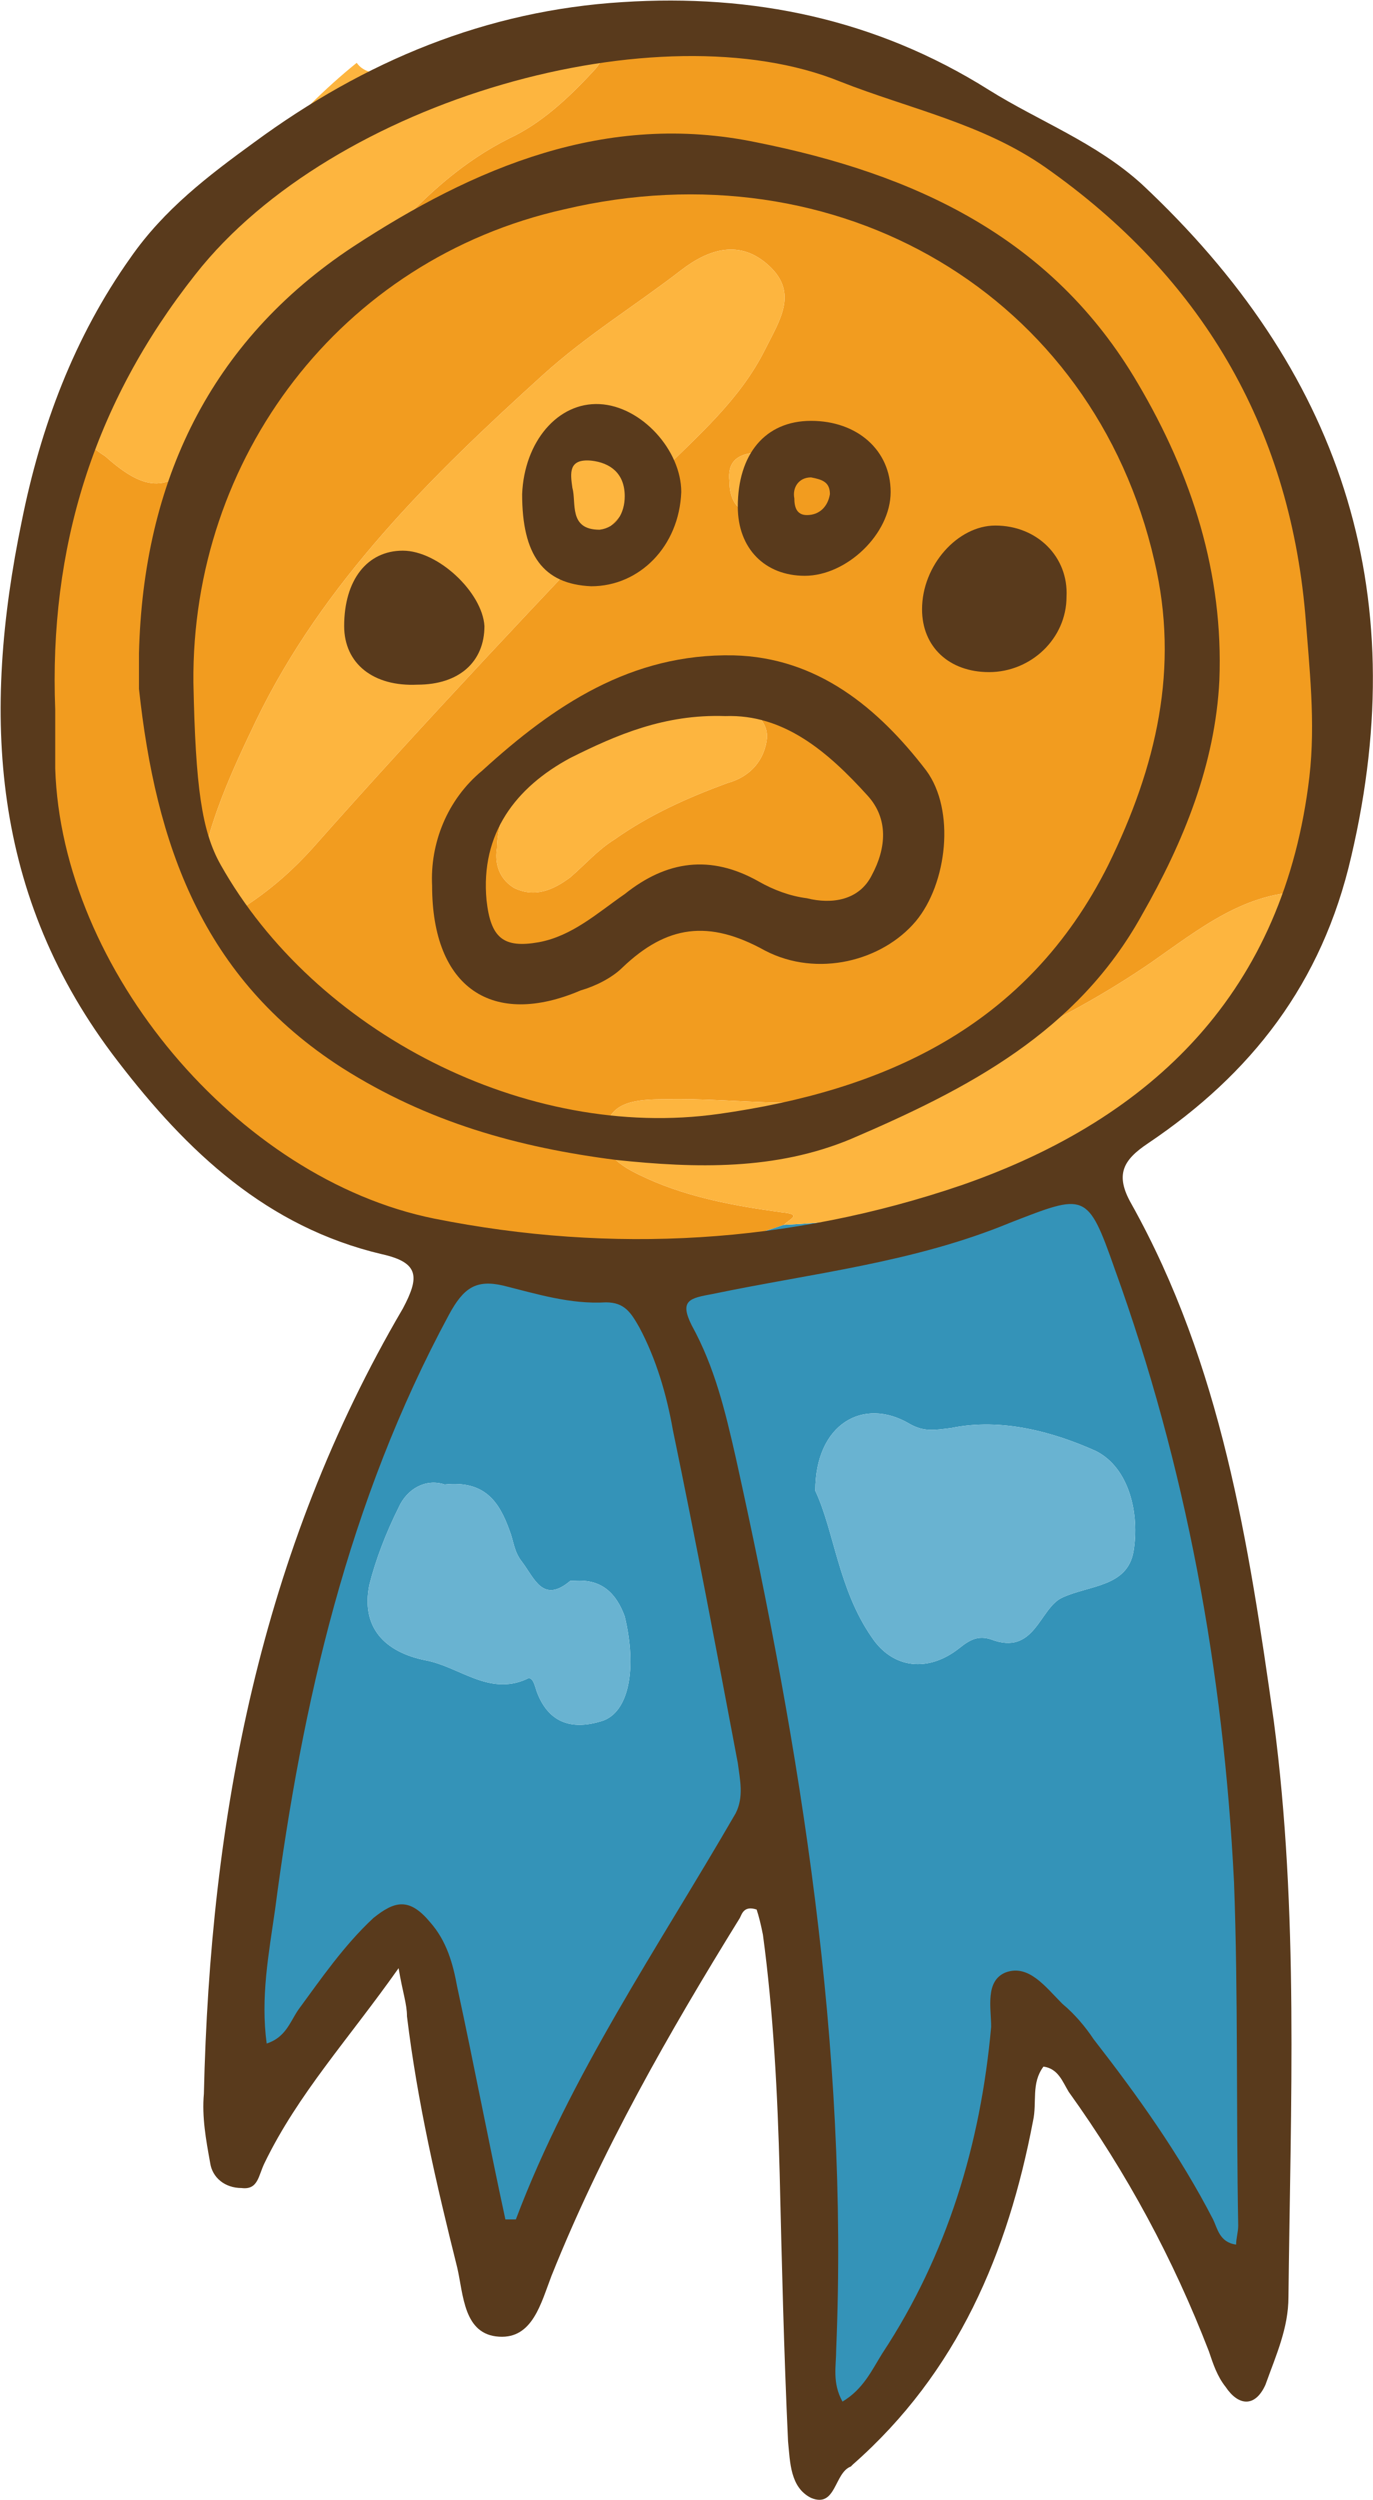 <?xml version="1.0" encoding="UTF-8"?>
<!DOCTYPE svg PUBLIC "-//W3C//DTD SVG 1.1//EN" "http://www.w3.org/Graphics/SVG/1.1/DTD/svg11.dtd">
<!-- Creator: CorelDRAW X7 -->
<svg xmlns="http://www.w3.org/2000/svg" xml:space="preserve" width="1.144in" height="2.083in" version="1.1" style="shape-rendering:geometricPrecision; text-rendering:geometricPrecision; image-rendering:optimizeQuality; fill-rule:evenodd; clip-rule:evenodd"
viewBox="0 0 655 1194"
 xmlns:xlink="http://www.w3.org/1999/xlink">
 <defs>
  <style type="text/css">
   <![CDATA[
    .fil1 {fill:#3493B8;fill-rule:nonzero}
    .fil4 {fill:#593A1C;fill-rule:nonzero}
    .fil3 {fill:#69B3D1;fill-rule:nonzero}
    .fil0 {fill:#F29C1F;fill-rule:nonzero}
    .fil2 {fill:#FDB53F;fill-rule:nonzero}
   ]]>
  </style>
 </defs>
 <g id="OBJECTS">

  <path class="fil0" d="M641 261c-3,-43 -20,-80 -52,-109 -24,-20 -49,-37 -67,-64 -7,-10 -15,-19 -23,-28 -19,-8 -38,-17 -57,-25 -4,-2 -6,-5 -7,-8 -19,-7 -38,-13 -57,-18 -30,2 -60,8 -89,15 -1,3 -3,7 -6,10 -12,13 -25,25 -40,32 -44,22 -69,63 -102,97 -16,16 -31,35 -45,53 -15,20 -27,19 -46,2 -3,-2 -6,-4 -9,-7 -5,6 -4,14 -6,20 -9,25 -8,52 -20,78 -15,30 -14,62 -3,96 14,42 36,77 60,112 19,29 42,54 79,60 17,3 34,12 50,18 25,-11 48,-10 71,3 16,9 32,10 50,3 17,-6 35,-10 52,-16 3,-3 9,-5 -1,-6 -22,-3 -44,-7 -64,-16 -11,-5 -23,-11 -20,-24 2,-13 15,-14 28,-14 36,-1 74,7 109,-5 43,-15 85,-34 123,-60 23,-16 46,-35 76,-34 6,-18 16,-35 16,-55 0,-37 2,-74 0,-110zm-492 144l0 0c-9,10 -19,19 -31,27 -6,4 -11,11 -18,6 -7,-3 -4,-11 -5,-19 4,-26 15,-50 27,-75 32,-66 84,-117 137,-165 21,-19 44,-33 66,-50 13,-10 28,-15 42,-2 14,13 5,26 -2,40 -12,24 -32,41 -50,59 -56,59 -112,118 -166,179zm198 -31l0 0c-19,7 -37,15 -54,27 -8,5 -14,12 -21,18 -8,6 -17,10 -27,5 -8,-5 -9,-13 -8,-19 0,-26 28,-60 57,-70 18,-7 36,-14 55,-2 7,5 17,9 17,19 -1,11 -8,19 -19,22zm16 -128l0 0c-10,0 -15,-6 -15,-16 -1,-9 3,-14 16,-14 6,0 13,5 14,14 0,10 -6,16 -15,16z"/>
  <path class="fil1" d="M602 1037c-5,-31 -6,-63 -7,-95 -2,-34 -4,-68 -4,-102 -1,-31 -13,-61 -17,-92 -6,-43 -25,-84 -15,-129 1,-5 -2,-8 -5,-12 -9,-19 -22,-37 -25,-59 -15,-3 -27,6 -39,12 -37,17 -76,23 -116,25 -17,6 -35,10 -52,16 -18,7 -34,6 -50,-3 -23,-13 -46,-14 -71,-3 -2,1 -3,3 -5,5 3,2 4,6 2,11 -4,12 -10,24 -15,35 0,2 0,5 -2,7 -6,11 -12,21 -18,31 -3,8 -6,15 -9,22 -1,9 -2,18 -2,27 -1,43 -13,83 -25,123 -10,31 -12,63 -16,95 -1,12 4,24 17,27 12,3 18,-7 23,-16 5,-10 10,-19 17,-28 6,-8 15,-14 24,-12 8,2 4,12 6,19 2,8 4,17 6,25 5,24 11,47 15,71 2,12 1,27 17,30 15,4 23,-7 30,-17 19,-26 30,-55 45,-82 20,-35 33,-73 51,-109 4,18 6,35 8,53 3,27 -1,56 21,79 3,4 2,10 1,15 -1,14 -4,28 -5,42 -2,25 -3,50 -4,76 0,12 5,23 19,25 13,3 19,-7 24,-17 3,-6 6,-12 8,-19 6,-17 11,-34 29,-45 11,-6 14,-19 15,-32 0,-17 5,-34 6,-52 0,-10 2,-25 21,-13 12,7 20,11 18,26 -1,6 2,11 6,15 16,21 31,42 43,66 5,9 9,8 16,3 17,-10 17,-27 14,-44zm-315 -215l0 0c-13,4 -25,2 -31,-14 -1,-3 -2,-8 -5,-6 -18,8 -32,-6 -48,-9 -20,-4 -31,-16 -27,-36 3,-12 8,-25 14,-37 4,-9 13,-14 22,-11 19,-2 26,8 31,22 2,5 2,10 6,15 6,8 10,20 23,9 1,0 1,0 2,0 13,-1 20,6 24,17 6,25 2,46 -11,50zm254 -81l0 0c-3,17 -21,16 -34,22 -11,5 -13,28 -34,20 -6,-2 -10,0 -15,4 -15,12 -32,10 -42,-5 -16,-23 -18,-51 -27,-70 0,-32 23,-45 45,-32 7,4 12,3 20,2 24,-5 49,2 69,11 16,8 21,30 18,48z"/>
  <path class="fil2" d="M209 43c-8,2 -14,-5 -14,-12 -2,1 -4,2 -7,3 -2,1 -5,1 -7,1 -5,0 -9,-2 -11,-5 -31,25 -56,57 -81,88 -22,28 -45,56 -48,93 3,3 6,5 9,7 19,17 31,18 46,-2 14,-18 29,-37 45,-53 33,-34 58,-75 102,-97 15,-7 28,-19 40,-32 3,-3 5,-7 6,-10 -27,6 -54,13 -80,19z"/>
  <path class="fil2" d="M529 548c-15,-3 -27,6 -39,12 -37,17 -76,23 -116,25 3,-3 9,-5 -1,-6 -22,-3 -44,-7 -64,-16 -11,-5 -23,-11 -20,-24 2,-13 15,-14 28,-14 36,-1 74,7 109,-5 43,-15 85,-34 123,-60 23,-16 46,-35 76,-34 9,18 0,32 -10,45 -25,30 -57,52 -86,77z"/>
  <path class="fil2" d="M95 419c4,-26 15,-50 27,-75 32,-66 84,-117 137,-165 21,-19 44,-33 66,-50 13,-10 28,-15 42,-2 14,13 5,26 -2,40 -12,24 -32,41 -50,59 -56,59 -112,118 -166,179 -9,10 -19,19 -31,27 -6,4 -11,11 -18,6 -7,-3 -4,-11 -5,-19z"/>
  <path class="fil2" d="M237 405c0,-26 28,-60 57,-70 18,-7 36,-14 55,-2 7,5 17,9 17,19 -1,11 -8,19 -19,22 -19,7 -37,15 -54,27 -8,5 -14,12 -21,18 -8,6 -17,10 -27,5 -8,-5 -9,-13 -8,-19z"/>
  <path class="fil2" d="M364 216c6,0 13,5 14,14 0,10 -6,16 -15,16 -10,0 -15,-6 -15,-16 -1,-9 3,-14 16,-14z"/>
  <path class="fil3" d="M389 712c0,-32 23,-45 45,-32 7,4 12,3 20,2 24,-5 49,2 69,11 16,8 21,30 18,48 -3,17 -21,16 -34,22 -11,5 -13,28 -34,20 -6,-2 -10,0 -15,4 -15,12 -32,10 -42,-5 -16,-23 -18,-51 -27,-70z"/>
  <path class="fil3" d="M212 709c19,-2 26,8 31,22 2,5 2,10 6,15 6,8 10,20 23,9 1,0 1,0 2,0 13,-1 20,6 24,17 6,25 2,46 -11,50 -13,4 -25,2 -31,-14 -1,-3 -2,-8 -5,-6 -18,8 -32,-6 -48,-9 -20,-4 -31,-16 -27,-36 3,-12 8,-25 14,-37 4,-9 13,-14 22,-11z"/>
  <path class="fil4" d="M190 940c-24,34 -48,60 -64,93 -3,6 -3,13 -11,12 -8,0 -14,-5 -15,-12 -2,-11 -4,-22 -3,-33 3,-132 27,-259 95,-375 8,-15 8,-22 -10,-26 -55,-13 -93,-49 -126,-92 -61,-79 -65,-166 -46,-258 9,-45 25,-88 52,-126 16,-23 37,-39 59,-55 53,-39 111,-63 176,-67 62,-4 121,8 175,42 24,15 51,25 73,45 94,88 130,193 100,321 -14,61 -48,104 -97,137 -12,8 -16,15 -8,29 43,77 56,162 68,247 12,91 8,183 7,275 0,15 -6,28 -11,42 -5,11 -13,10 -19,1 -4,-5 -6,-11 -8,-17 -17,-44 -39,-85 -67,-124 -3,-5 -5,-11 -12,-12 -6,8 -3,17 -5,26 -12,63 -36,120 -86,164 0,0 -1,1 -1,1 -8,3 -7,20 -19,15 -10,-5 -10,-17 -11,-27 -2,-43 -3,-86 -4,-128 -1,-38 -3,-77 -8,-114 -1,-5 -2,-9 -3,-12 -6,-2 -7,2 -8,4 -34,55 -66,111 -90,171 -5,13 -9,30 -25,29 -17,-1 -17,-20 -20,-33 -10,-40 -19,-79 -24,-120 0,-6 -2,-11 -4,-23zm212 207l0 0c10,-6 14,-15 19,-23 31,-47 47,-100 52,-156 0,-9 -3,-22 7,-26 11,-4 19,7 27,15 6,5 11,11 15,17 21,27 41,55 57,86 2,4 3,11 11,12 0,-3 1,-6 1,-9 -1,-55 0,-110 -2,-164 -5,-101 -23,-199 -57,-293 -13,-37 -14,-36 -50,-22 -46,19 -94,24 -142,34 -11,2 -16,3 -10,15 11,20 16,41 21,63 31,140 54,281 48,426 0,8 -2,16 3,25zm-376 -808l0 0c0,9 0,19 0,28 3,96 87,196 181,215 85,17 170,12 252,-16 92,-32 154,-93 166,-195 3,-26 0,-52 -2,-78 -8,-90 -50,-161 -124,-213 -30,-21 -65,-28 -98,-41 -86,-35 -242,8 -308,92 -49,62 -70,131 -67,208zm101 637l0 0c9,-3 11,-10 15,-16 11,-15 22,-31 36,-44 10,-8 17,-10 27,2 8,9 11,20 13,31 8,37 15,74 23,111 1,0 3,0 5,0 26,-69 68,-130 105,-194 4,-8 2,-16 1,-24 -10,-53 -20,-106 -31,-159 -3,-17 -8,-34 -16,-49 -4,-7 -7,-12 -16,-12 -17,1 -33,-4 -49,-8 -13,-3 -19,1 -26,14 -48,89 -70,185 -83,284 -3,21 -7,42 -4,64z"/>
  <path class="fil4" d="M66 312c2,-82 34,-149 102,-194 58,-38 121,-65 193,-50 75,15 141,45 182,115 26,44 41,91 39,142 -2,40 -17,77 -37,112 -31,56 -83,83 -139,107 -36,15 -74,14 -112,10 -47,-6 -90,-18 -131,-44 -67,-43 -89,-107 -97,-181 0,-6 0,-11 0,-17zm26 14l0 0c1,50 4,71 13,87 45,80 146,132 238,119 78,-11 147,-41 186,-119 23,-47 34,-94 22,-145 -29,-127 -151,-199 -282,-168 -107,24 -178,119 -177,226z"/>
  <path class="fil4" d="M206 423c-1,-20 7,-41 24,-55 34,-31 71,-56 120,-55 40,1 69,25 92,55 14,19 10,54 -5,72 -16,19 -47,27 -72,14 -27,-15 -47,-12 -68,8 -5,5 -13,9 -20,11 -42,18 -71,-1 -71,-50zm140 -81l0 0c-29,-1 -52,9 -74,20 -26,14 -43,36 -40,68 2,18 8,23 25,20 16,-3 28,-14 41,-23 20,-16 41,-19 64,-6 7,4 15,7 23,8 12,3 25,1 31,-11 7,-13 8,-27 -2,-38 -19,-21 -40,-39 -68,-38z"/>
  <path class="fil4" d="M249 236c1,-25 17,-44 37,-43 20,1 39,22 39,42 -1,26 -20,45 -43,45 -23,-1 -33,-15 -33,-44zm24 -3l0 0c2,7 -2,20 13,20 8,-1 12,-8 12,-16 0,-11 -7,-16 -16,-17 -11,-1 -10,6 -9,13z"/>
  <path class="fil4" d="M352 242c0,-25 13,-41 35,-41 22,0 38,14 38,34 0,20 -21,40 -41,40 -19,0 -32,-13 -32,-33zm44 -6l0 0c0,-6 -4,-7 -9,-8 -6,0 -9,5 -8,10 0,4 1,8 6,8 6,0 10,-4 11,-10z"/>
  <path class="fil4" d="M440 291c0,-21 17,-40 35,-40 20,0 35,15 34,34 0,20 -17,36 -37,36 -19,0 -32,-12 -32,-30z"/>
  <path class="fil4" d="M199 327c-21,1 -35,-10 -35,-28 0,-22 11,-36 28,-36 17,0 38,20 39,36 0,17 -12,28 -32,28z"/>
 </g>
</svg>
